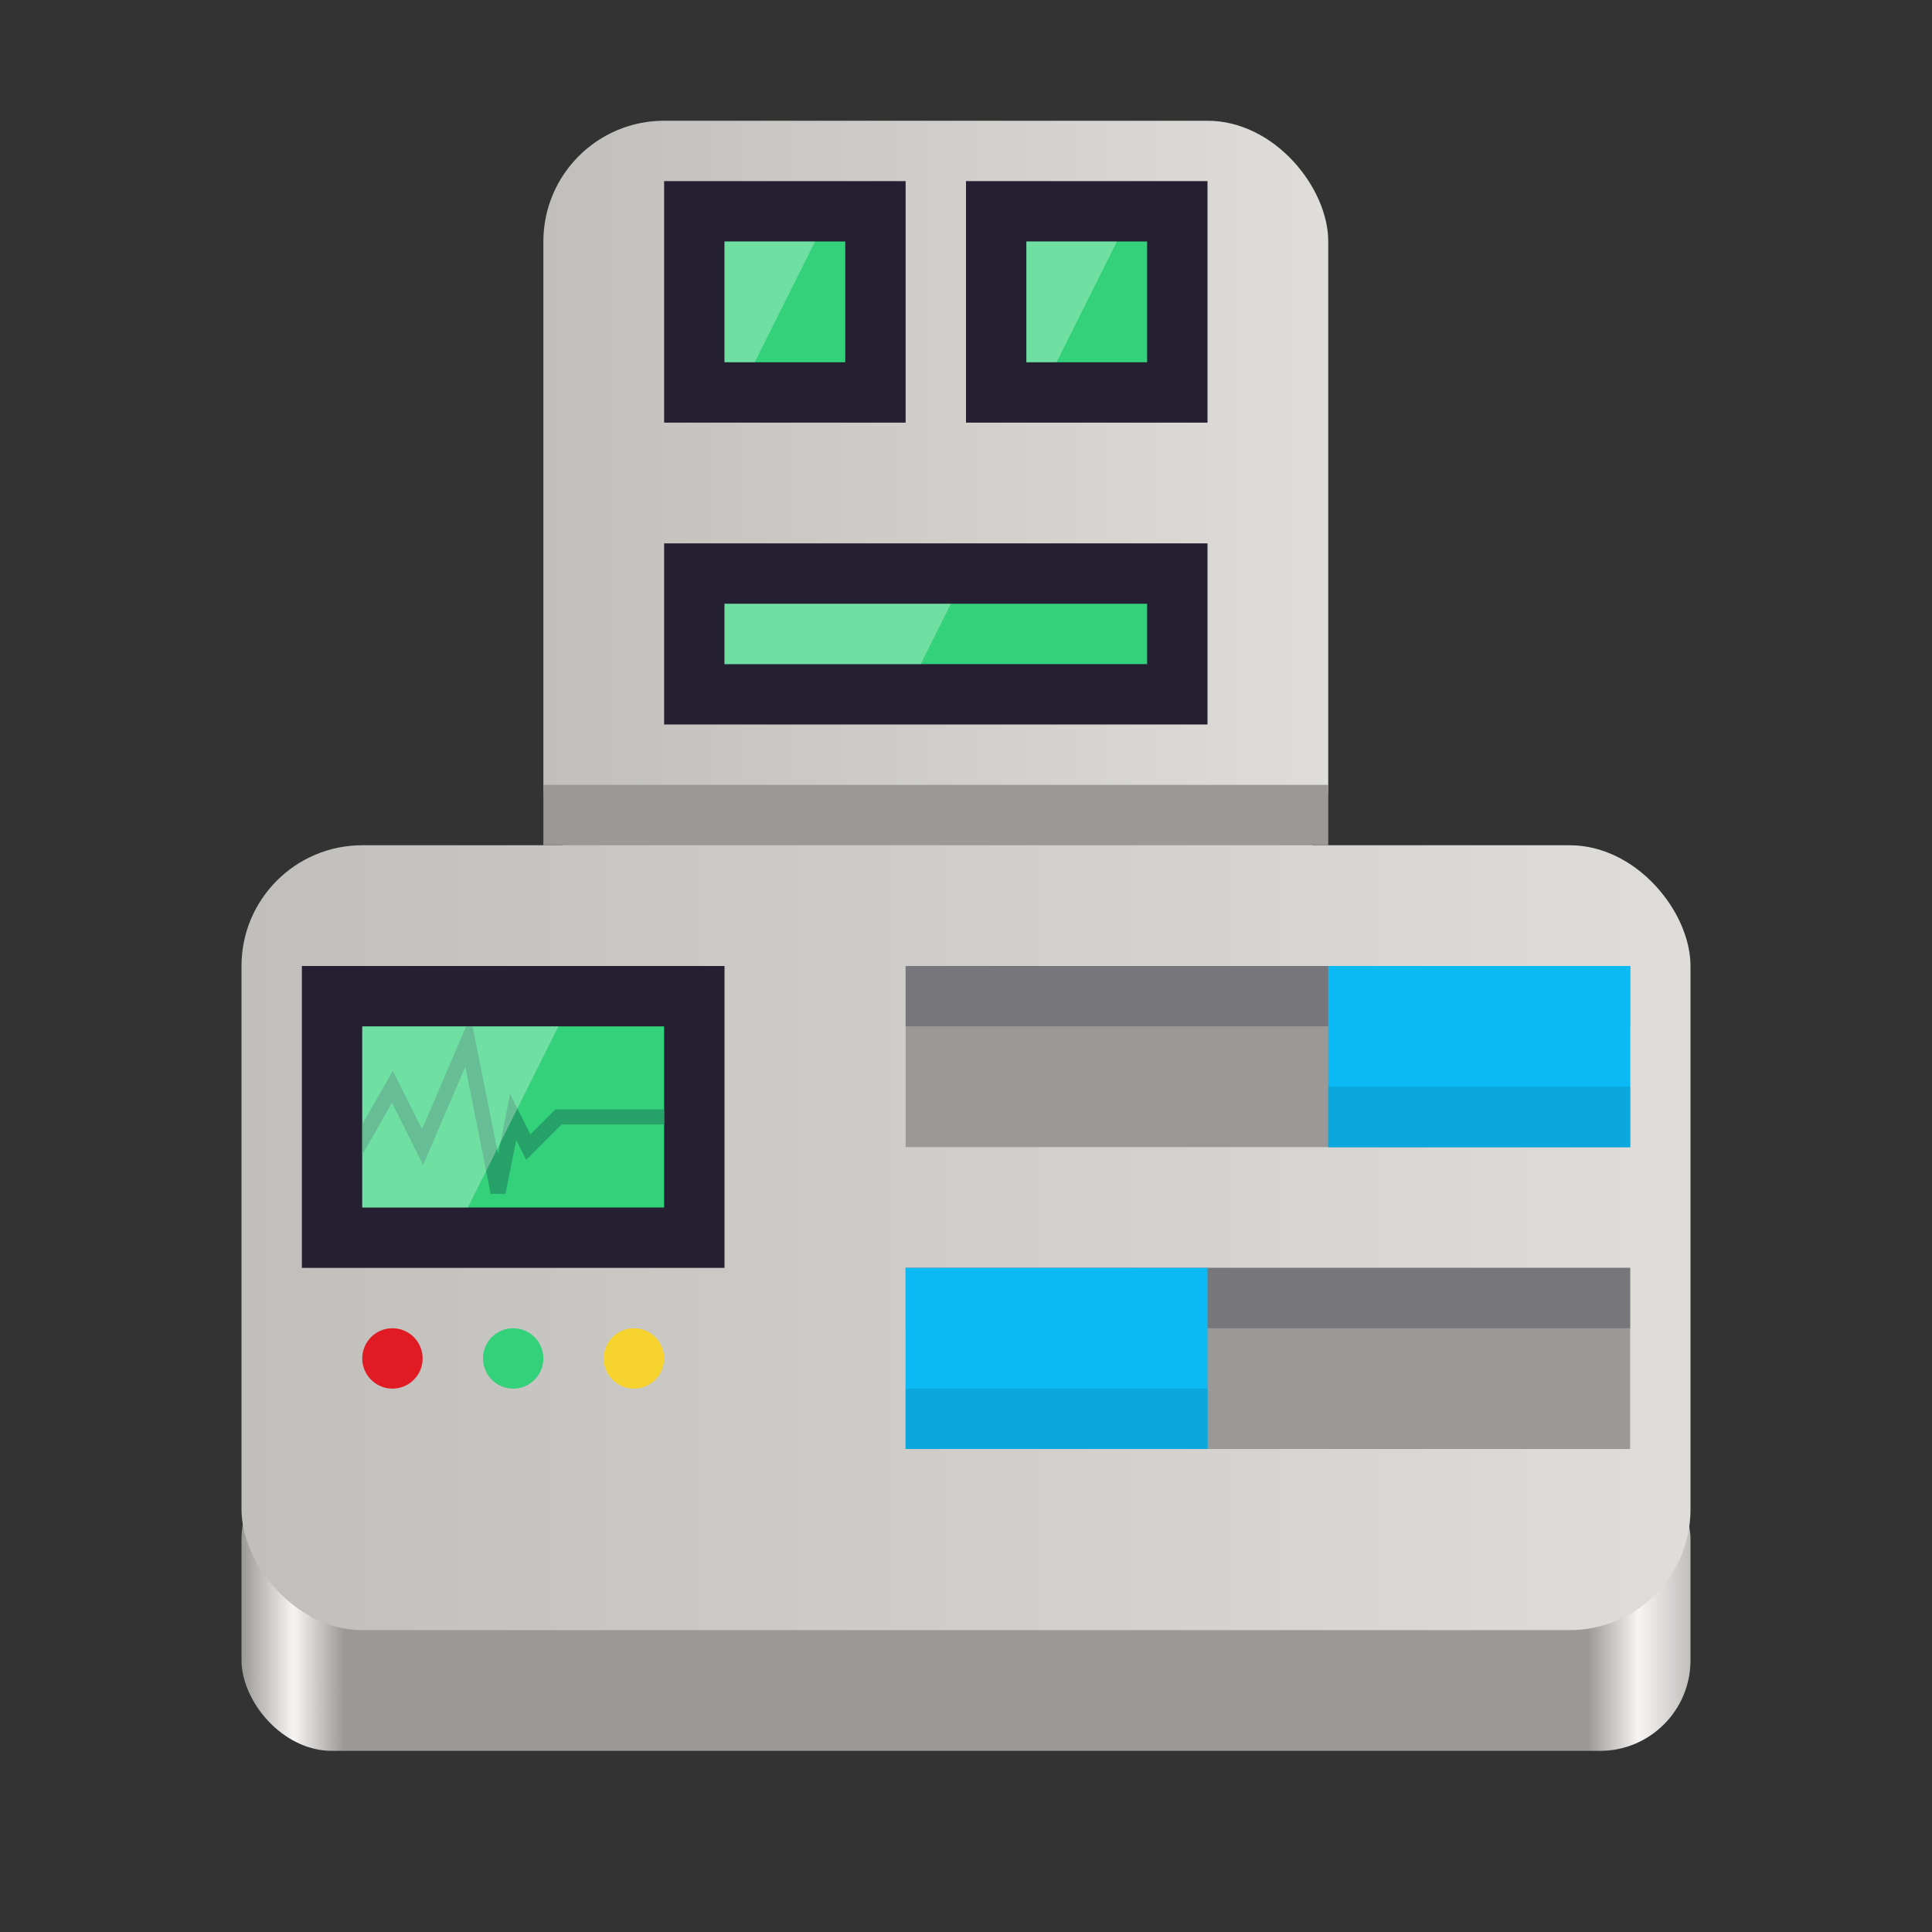 <svg height="128" width="128" xmlns="http://www.w3.org/2000/svg" xmlns:xlink="http://www.w3.org/1999/xlink"><rect width="100%" height="100%" fill="#333333" stroke="none"/><linearGradient id="a" gradientTransform="translate(.096)" gradientUnits="userSpaceOnUse" x1="32" x2="32" y1="-11" y2="45"><stop offset="0" stop-color="#c0bfbc"/><stop offset="1" stop-color="#deddda"/></linearGradient><linearGradient id="b" gradientUnits="userSpaceOnUse" x1="16" x2="112" y1="106" y2="106"><stop offset="0" stop-color="#9a9996"/><stop offset=".036" stop-color="#f6f5f4"/><stop offset=".071" stop-color="#9a9996"/><stop offset=".929" stop-color="#9a9996"/><stop offset=".964" stop-color="#f6f5f4"/><stop offset="1" stop-color="#c0bfbc"/></linearGradient><linearGradient id="c" gradientTransform="matrix(.5 0 0 .5 0 103.5)" gradientUnits="userSpaceOnUse" x1="72" x2="176" xlink:href="#a" y1="-139" y2="-139"/><linearGradient id="d" gradientTransform="matrix(.5 0 0 .5 0 103.5)" gradientUnits="userSpaceOnUse" x1="32" x2="224" xlink:href="#a" y1="-43" y2="-43"/><rect fill="url(#b)" height="20" ry="6" width="96" x="16" y="96"/><rect fill="url(#c)" height="52" ry="8" width="52" x="36" y="8"/><rect fill="url(#d)" height="52" ry="8" width="96" x="16" y="56"/><circle cx="26" cy="90" fill="#e01b24" r="2"/><circle cx="34" cy="90" fill="#33d17a" r="2"/><circle cx="42" cy="90" fill="#f6d32d" r="2"/><path d="M36 52h52v4H36zm24 12h48v12H60zm0 20h48v12H60z" fill="#9a9996"/><path d="M60 64h48v4H60zm0 20h48v4H60z" fill="#77767b"/><path d="M88 64h20v12H88zM60 84h20v12H60z" fill="#0bbaf4"/><path d="M88 72h20v4H88zM60 92h20v4H60z" fill="#0aa8dc"/><path d="M44 36h36v12H44zM20 64h28v20H20zm24-52h16v16H44zm20 0h16v16H64z" fill="#241f31"/><path d="M48 40h28v4H48zM24 68h20v12H24zm24-52h8v8h-8zm20 0h8v8h-8z" fill="#33d17a"/><path d="M30.883 68l-2.918 6.813-1.936-3.874L24 74.49v2.02l1.97-3.45 2.065 4.127 2.791-6.51 1.684 8.42h.98l.713-3.572.66 1.319 2.344-2.344H44v-1h-7.207l-1.656 1.656-1.34-2.683L33 76.45 31.309 68z" fill="#26a269"/><path d="M61 44l2-4H48v4zM31 80l6-12H24v12zm19-56l4-8h-6v8zm20 0l4-8h-6v8z" fill="#fff" opacity=".3"/></svg>